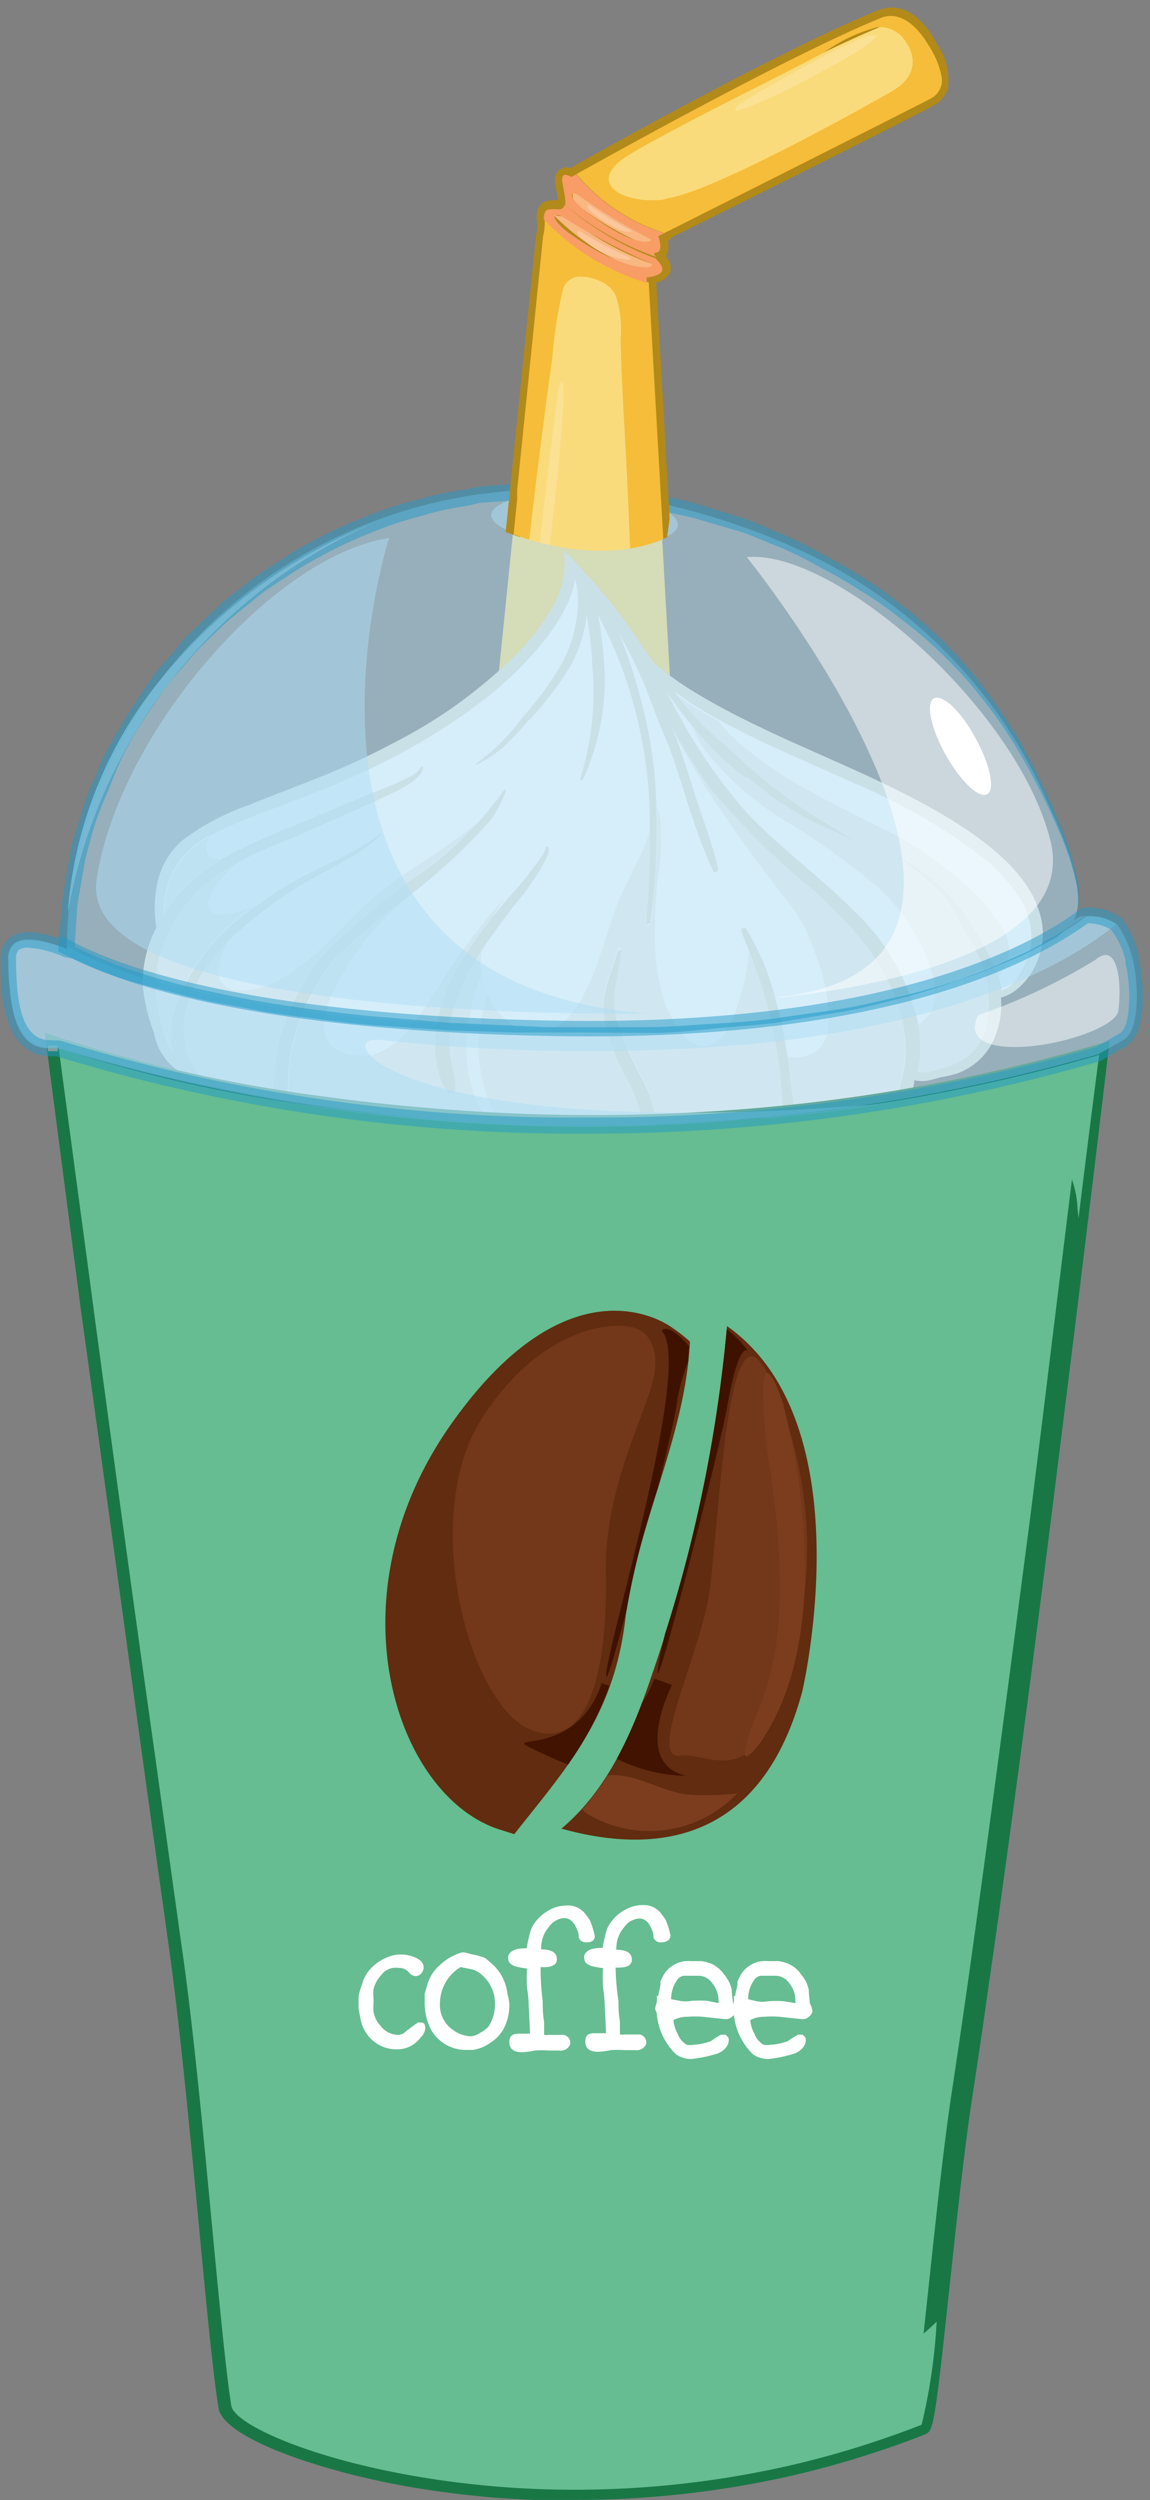 <svg xmlns="http://www.w3.org/2000/svg" viewBox="-0.032 -0.4 55.842 121.333"><rect x="-0.032" y="-0.4" width="55.842" height="121.333" fill="#808080" stroke="none"/><defs><clipPath id="a" transform="translate(0 -2.29)"><path d="M24.43 27.67s4.51 1.93 7.93.29l1.77-12.67 15.51-8L45.55 0l-13 3.65-10.71 9z" fill="none"/></clipPath></defs><title>Depositphotos_67128339_05</title><g data-name="Layer 2"><g data-name="Layer 1" style="isolation:isolate"><path d="M26.41 10.17a2.78 2.78 0 0 1-.07.89l-3.1 30.51 9.66-2-1.48-26.31a11.58 11.58 0 0 1-5.01-3.09z" fill="#fadb7b"/><path d="M50.44 43.87c-.53-1.76-2.2-3.14-3.88-4.23-4-2.57-8.87-4-12.9-6.47a14.92 14.92 0 0 1-1.94-1.4l-.65-.94a28 28 0 0 0-3.74-4.52 3.15 3.15 0 0 1 0 1.22 3.84 3.84 0 0 1-.41 1.3 11.22 11.22 0 0 1-2 2.64 23.55 23.55 0 0 1-5.79 4.16 35.77 35.77 0 0 1-3.47 1.62c-1.2.49-2.43.94-3.63 1.43a11.7 11.7 0 0 0-3.2 1.7 3.81 3.81 0 0 0-1.27 2.33 5.84 5.84 0 0 0 0 1.91 5.79 5.79 0 0 0-.66 2.82 8.84 8.84 0 0 0 .54 2.27 2.87 2.87 0 0 0 1.17 1.86.19.19 0 0 0 .1 0 3.87 3.87 0 0 0 .37.56 3.55 3.55 0 0 0 1.64 1.15 13.4 13.4 0 0 0 2.55.15 2.57 2.57 0 0 0 .48 1.66 1.6 1.6 0 0 0 1.06.57 3.56 3.56 0 0 0 1.69-.43l.4-.15a1.54 1.54 0 0 1 1 .5 7.6 7.6 0 0 1 .67.91 2 2 0 0 0 .75.76 2.4 2.4 0 0 0 1.29.21 5.38 5.38 0 0 0 2.27-.83 8.66 8.66 0 0 1 2-1 2.77 2.77 0 0 1 .62-.08.12.12 0 0 0 0 .07 3.28 3.28 0 0 0 2.06 1.7 3.49 3.49 0 0 0 1.46.19 3.15 3.15 0 0 0 1.42-.52 2.86 2.86 0 0 0 1.11-1.28 1.67 1.67 0 0 0 .67.74 9 9 0 0 0 1.48.78 4.07 4.07 0 0 0 3 0 3.17 3.17 0 0 0 1.77-2 2.8 2.8 0 0 0 .07-.3 2.62 2.62 0 0 0 .53.33 3.74 3.74 0 0 0 1.41.35 3.46 3.46 0 0 0 2.69-1.05 5.3 5.3 0 0 0 1.19-2.4v-.13a1.9 1.9 0 0 0 .75 0l.57-.15a6.28 6.28 0 0 0 .76-.18 3.11 3.11 0 0 0 1.92-1.99 4.05 4.05 0 0 0 .21-1.69 2.18 2.18 0 0 0 1-.61 3.17 3.17 0 0 0 .74-1.1 3.41 3.41 0 0 0 .13-2.44z" fill="#e5e3d8"/><path d="M43.94 50.88a6.29 6.29 0 0 1-.26 1.37 6.4 6.4 0 0 1-.45 1.2 2.65 2.65 0 0 1-2 1.52 3.36 3.36 0 0 1-1.4-.12 3.63 3.63 0 0 1-1.16-.64h-.06c0-.79-.22-1.59-.29-2.38a21.44 21.44 0 0 0-.67-3.64 12 12 0 0 0-1.46-3.52c-.07-.11-.27 0-.23.13.41 1 .83 2.07 1.14 3.13a22.21 22.21 0 0 1 .68 3.23c.08.55.11 1.11.16 1.66a10.47 10.47 0 0 1 .06 1.67 2.6 2.6 0 0 1-1.36 2.22 3.4 3.4 0 0 1-2.5.08 8.72 8.72 0 0 1-1.37-.64 2 2 0 0 1-1.05-.91 3.44 3.44 0 0 0 .08-.44 5.13 5.13 0 0 0-.6-2.74 16.4 16.4 0 0 1-1.28-2.92 4.13 4.13 0 0 1-.06-1.7c.1-.56.21-1.12.27-1.69 0-.09-.13 0-.15 0-.18.58-.4 1.16-.56 1.74a3.9 3.9 0 0 0-.09 1.68 11.08 11.08 0 0 0 1.2 3c.71 1.45 1.33 3.72-.7 4.69a2.79 2.79 0 0 1-2.23-.15A4.24 4.24 0 0 1 26 55.6a6.46 6.46 0 0 1 .67.13c.14 0 .3-.15.18-.23-1.46-1-3.16.17-4.39.84a4.12 4.12 0 0 1-2.19.64c-.93 0-1.23-.8-1.67-1.34a2.18 2.18 0 0 0-.86-.67 2 2 0 0 1 .48.09 5 5 0 0 0 .66.17c.12 0 .24-.11.14-.19a2.08 2.08 0 0 0-1.23-.49 3.8 3.8 0 0 0-1.58.34 1.87 1.87 0 0 1-1.48.13 1.24 1.24 0 0 1-.63-.71 5.22 5.22 0 0 1-.16-2 9.46 9.46 0 0 1 .57-3.21 11.4 11.4 0 0 1 .74-1.51 7.24 7.24 0 0 1 .88-1.35 16.14 16.14 0 0 1 1.35-1.27c.46-.4.93-.8 1.41-1.19a29 29 0 0 0 4.82-4.29 5.2 5.2 0 0 0 .83-1.52c0-.07-.08-.06-.11 0a17.18 17.18 0 0 1-4.53 4.35q-1.4 1.08-2.72 2.21c-.47.41-.93.83-1.38 1.27a5.8 5.8 0 0 0-1 1.36 11.55 11.55 0 0 0-1.31 3.09 13.2 13.2 0 0 0-.26 2.81c-.53-.08-1.07 0-1.59-.12a3.19 3.19 0 0 1-1.47-.67 3.29 3.29 0 0 1-1.27-2.32c-.14-2 1.16-3.84 2.74-5.23a20.78 20.78 0 0 1 3.46-2.46l1.81-1a7.44 7.44 0 0 0 1.59-1.17s0-.09-.07 0a17.85 17.85 0 0 1-3 1.66c-.54.3-1.1.56-1.62.88s-1 .65-1.47 1a9.85 9.85 0 0 0-3.91 5 4.25 4.25 0 0 0-.07 2.08 6.22 6.22 0 0 1-.62-1.67 6.12 6.12 0 0 1-.1-2.78 7.22 7.22 0 0 1 3.46-4.57 18.11 18.11 0 0 1 2.57-1.22c.95-.39 1.87-.81 2.8-1.22s1.8-.79 2.68-1.22a4.79 4.79 0 0 0 .92-.56c.21-.17.45-.38.43-.64 0-.06-.09 0-.11 0-.15.34-.65.53-1 .7s-.88.37-1.33.55c-1.21.49-2.4 1-3.61 1.51a34.75 34.75 0 0 0-3.24 1.44 9.93 9.93 0 0 0-2.57 2 7.83 7.83 0 0 0-.73.95 5.53 5.53 0 0 1 0-.6 4.49 4.49 0 0 1 .34-1.23A3.9 3.9 0 0 1 10 40.23a30.92 30.92 0 0 1 3.61-1.52c1.21-.47 2.42-.92 3.59-1.46a30.54 30.54 0 0 0 6.42-3.81 17 17 0 0 0 2.47-2.38 9.37 9.37 0 0 0 1-1.36 6.52 6.52 0 0 0 .7-1.5 3.17 3.17 0 0 0 .09-.56c0 .12.06.23.08.35a4.6 4.6 0 0 1 .05 1.3 6.73 6.73 0 0 1-.71 2.42 15 15 0 0 1-1.93 2.67 10.16 10.16 0 0 1-2.28 2.28v.07a6.59 6.59 0 0 0 1.34-.89 13.57 13.57 0 0 0 1.11-1.17 15.09 15.09 0 0 0 2.12-2.73 6.38 6.38 0 0 0 .79-2.52 17.55 17.55 0 0 1 .28 2.49 13.93 13.93 0 0 1-.59 5.49c0 .09.12.09.15 0a11.5 11.5 0 0 0 1-5.75 17 17 0 0 0-.29-2.23c.15.29.3.58.44.88.25.52.47 1.06.68 1.59a21.93 21.93 0 0 1 1.38 6.73 46.86 46.86 0 0 1-.15 5.78c0 .11.18 0 .19 0a34.1 34.1 0 0 0 .24-6.91 22.07 22.07 0 0 0-.56-3.41 25.93 25.93 0 0 0-1-3.25c-.06-.17-.13-.34-.21-.51a23.33 23.33 0 0 1 1.19 2.37c.23.54.42 1.09.63 1.63s.45 1.07.66 1.62c.42 1.11.72 2.24 1.11 3.36a23 23 0 0 0 1 2.58c.06.13.26 0 .24-.11-.26-1.15-.69-2.27-1.06-3.4s-.68-2.23-1.12-3.32l-.07-.18a27.6 27.6 0 0 0 1.88 3 35.9 35.9 0 0 0 5 4.93 21.63 21.63 0 0 1 2.4 2.49 10.6 10.6 0 0 1 1.55 2.67 7 7 0 0 1 .52 2.92z" fill="#fff"/><path d="M50 45.64a4.53 4.53 0 0 1-.46 1.14 3.34 3.34 0 0 1-.36.52 1.08 1.08 0 0 1-.59.36c0-.19-.06-.38-.1-.56a15.75 15.75 0 0 0-1.87-3.39 8.87 8.87 0 0 0-2.15-2l-.11-.07-.11-.07-.16-.1-.57-.34.53.45a15 15 0 0 1 1.65 1.43 6.37 6.37 0 0 1 1.04 1.7 7.75 7.75 0 0 1 .59 1 5.32 5.32 0 0 1 .43 4.09 2.59 2.59 0 0 1-1.39 1.42 10.64 10.64 0 0 1-1 .33 1.55 1.55 0 0 1-.84.07 6.41 6.41 0 0 0 0-2.44 10.74 10.74 0 0 0-3.12-5.4c-1.66-1.66-3.62-3.07-5.21-4.77a26.32 26.32 0 0 1-3.78-5.69l-.06-.12a21.74 21.74 0 0 0 1.87 2.38 17.08 17.08 0 0 0 1.87 1.74.22.22 0 0 1 .14 0c.41.28.78.6 1.16.91l.13.1c.52.34 1.05.67 1.6 1 .76.37 1.55.69 2.28 1.09l.23.13q-.6-.42-1.23-.81a24.38 24.38 0 0 1-4.74-3.53l-.23-.22-.18-.15A14.65 14.65 0 0 1 33 33.55l-.29-.39a17.93 17.93 0 0 0 2.1 1.33c2.13 1.18 4.43 2.12 6.68 3.14a28.88 28.88 0 0 1 6 3.43 8.15 8.15 0 0 1 2 2.14 3.43 3.43 0 0 1 .51 2.44z" fill="#fff"/><path d="M10.71 41.28a1.07 1.07 0 0 1-.32 0c-.54-.14-.45-.64-.28-1h-.07a3.9 3.9 0 0 0-1.75 1.92 4.49 4.49 0 0 0-.34 1.23 5.53 5.53 0 0 0 0 .6 7.83 7.83 0 0 1 .73-.95 9.66 9.66 0 0 1 2.03-1.8z" style="mix-blend-mode:multiply" fill="#e6e5da" opacity=".5"/><path d="M12.32 43.57a5.63 5.63 0 0 1-1.25.38 1.09 1.09 0 0 1-.87-.13.66.66 0 0 1 0-.78 3.74 3.74 0 0 1 .78-1.07 8.32 8.32 0 0 1 .75-.67l-.59.34a7.22 7.22 0 0 0-3.51 4.57 6.12 6.12 0 0 0 .1 2.78 6.22 6.22 0 0 0 .63 1.67 4.25 4.25 0 0 1 .07-2.08 9.86 9.86 0 0 1 3.89-5.01z" style="mix-blend-mode:multiply" fill="#e6e5da" opacity=".5"/><path d="M17.21 44.52q1.32-1.14 2.72-2.21a29.86 29.86 0 0 0 3.25-2.71v-.09c-.84.68-1.74 1.3-2.66 1.92a21 21 0 0 0-2.66 1.93c-.73.67-1.38 1.39-2.09 2.07a9.56 9.56 0 0 1-2.24 1.72 3.42 3.42 0 0 1-2.35.47.94.94 0 0 1-.59-1.13 3.4 3.4 0 0 1 .47-1.24 6.37 6.37 0 0 0-2.17 4.69 3.29 3.29 0 0 0 1.27 2.32 3.19 3.19 0 0 0 1.47.67c.53.07 1.07 0 1.59.12a13.2 13.2 0 0 1 .26-2.81 11.55 11.55 0 0 1 1.31-3.09 5.8 5.8 0 0 1 1-1.36c.49-.44.95-.86 1.42-1.27z" style="mix-blend-mode:multiply" fill="#e6e5da" opacity=".5"/><path d="M37.78 51.11a22.21 22.21 0 0 0-.68-3.23c-.21-.72-.47-1.43-.75-2.13a11.54 11.54 0 0 1-.45 2.26 6.44 6.44 0 0 1-.61 1.51 1.59 1.59 0 0 1-.88.81 1.22 1.22 0 0 1-1.2-.44 5.26 5.26 0 0 1-1.13-2.18 11.27 11.27 0 0 1-.31-3.15 23.91 23.91 0 0 1 .16-2.5 12.5 12.5 0 0 0 .13-2.35 4 4 0 0 0-.19-1 37.78 37.78 0 0 1-.31 5.71c0 .08-.19.16-.19 0 .11-1.55.21-3.11.18-4.66a7 7 0 0 1-.22.72c-.38 1-1 2-1.38 3s-.68 2-1 2.95a12.36 12.36 0 0 1-.63 1.43 4.6 4.6 0 0 1-.9 1.25 2 2 0 0 1-2.16.45 3.18 3.18 0 0 1-1.59-1.63 3.86 3.86 0 0 1-.22-2.59 8.15 8.15 0 0 1 1-2.15c-.44.52-.88 1-1.29 1.58a25.35 25.35 0 0 0-1.92 2.74 16.89 16.89 0 0 1-1.24 1.8 3.66 3.66 0 0 1-1.69 1.4 2.64 2.64 0 0 1-1.9-.11c-1-.54-.73-1.71-.42-2.5a12.6 12.6 0 0 1 1.88-3.07 19 19 0 0 1 2.58-2.45l.29-.25c-.61.48-1.23.95-1.81 1.43s-1 .78-1.41 1.19a16.14 16.14 0 0 0-1.35 1.27 7.24 7.24 0 0 0-.88 1.35 11.4 11.4 0 0 0-.74 1.51 9.46 9.46 0 0 0-.55 3.23 5.22 5.22 0 0 0 .16 2 1.24 1.24 0 0 0 .63.71 1.87 1.87 0 0 0 1.48-.13 3.8 3.8 0 0 1 1.58-.34 2.08 2.08 0 0 1 1.23.49c.09.08 0 .21-.14.19a5 5 0 0 1-.66-.17 2 2 0 0 0-.48-.09 2.18 2.18 0 0 1 .86.67c.44.54.73 1.3 1.67 1.34a4.12 4.12 0 0 0 2.19-.64c1.23-.67 2.93-1.84 4.39-.84.12.08 0 .26-.18.23a6.46 6.46 0 0 0-.67-.13 4.24 4.24 0 0 0 1.54 1.11 2.79 2.79 0 0 0 2.22.07c2-1 1.41-3.24.7-4.69a11.08 11.08 0 0 1-1.2-3 3.9 3.9 0 0 1 .09-1.68c.17-.59.38-1.16.56-1.74 0-.06.16-.1.15 0-.06.57-.17 1.13-.27 1.69a4.13 4.13 0 0 0 .06 1.7 16.4 16.4 0 0 0 1.28 2.92 5.13 5.13 0 0 1 .6 2.74 3.44 3.44 0 0 1-.08.44 2 2 0 0 0 1.05.91 8.72 8.72 0 0 0 1.37.64 3.4 3.4 0 0 0 2.5-.08A2.6 2.6 0 0 0 38 54.49a10.47 10.47 0 0 0-.05-1.71c-.06-.56-.1-1.07-.17-1.67z" style="mix-blend-mode:multiply" fill="#e6e5da" opacity=".5"/><path d="M43.41 47.92a10.6 10.6 0 0 0-1.55-2.67 21.63 21.63 0 0 0-2.4-2.49 35.9 35.9 0 0 1-5-4.93 27.6 27.6 0 0 1-1.87-3l.07.18.1.26q.52 1 1.09 1.92c1.2 2 2.58 3.83 4 5.7A10.84 10.84 0 0 1 39 44.53a12.72 12.72 0 0 1 .56 1.36 8.51 8.51 0 0 1 .64 3.4 1.83 1.83 0 0 1-.46 1.21 1.71 1.71 0 0 1-1.37.41.49.49 0 0 1-.18-.06c0 .31.08.62.11.93.07.79.28 1.59.29 2.38h.06a3.63 3.63 0 0 0 1.16.64 3.36 3.36 0 0 0 1.4.12 2.65 2.65 0 0 0 2-1.52 6.4 6.4 0 0 0 .45-1.2 6.29 6.29 0 0 0 .26-1.37 7 7 0 0 0-.51-2.91z" style="mix-blend-mode:multiply" fill="#e6e5da" opacity=".5"/><path d="M46.74 44.71a6.37 6.37 0 0 0-1.05-1.67A15 15 0 0 0 44 41.56l-.53-.45.57.34.16.1.11.07.11.07a8.87 8.87 0 0 1 2.15 2 15.87 15.87 0 0 1 1.82 3.42.15.15 0 0 1 0-.08 1.88 1.88 0 0 0 .29-2.32 8.87 8.87 0 0 0-2.11-2.42 16.85 16.85 0 0 0-3.3-2.25c-1.26-.63-2.53-1.25-3.75-1.92a19.18 19.18 0 0 1-3.84-2.62 5.53 5.53 0 0 1-.83-.95h-.07a17.93 17.93 0 0 1-2.1-1.33l.29.39a14.65 14.65 0 0 0 2.26 2.3l.18.15.23.22a24.38 24.38 0 0 0 4.75 3.43q.63.4 1.23.81l-.23-.13c-.73-.4-1.53-.73-2.28-1.09-.55-.31-1.08-.64-1.6-1l-.13-.1c-.38-.31-.75-.63-1.16-.91a.22.22 0 0 0-.14 0 17.08 17.08 0 0 1-1.87-1.74c-.22-.24-.42-.47-.62-.72a4.84 4.84 0 0 0 .61 1.18 14.46 14.46 0 0 0 4 3.49 36.91 36.91 0 0 1 4.45 3.21A9.42 9.42 0 0 1 44.93 46c.43 1 .9 2.59-.41 3.34a6.4 6.4 0 0 1 0 2.32 1.55 1.55 0 0 0 .84-.07 10.64 10.64 0 0 0 1-.33 2.59 2.59 0 0 0 1.39-1.42 5.32 5.32 0 0 0-.42-4.13 7.75 7.75 0 0 0-.59-1z" style="mix-blend-mode:multiply" fill="#e6e5da" opacity=".5"/><path d="M26.58 40.71c0-.07-.13 0-.12.05s-.08.23-.15.34-.12.19-.19.28-.33.44-.5.66c-.36.47-.77.91-1.16 1.37s-.79 1-1.15 1.46a15.9 15.9 0 0 0-1 1.5 9.17 9.17 0 0 0-1.16 3.1 5.55 5.55 0 0 0 0 1.59 3.42 3.42 0 0 0 .53 1.53c.12.17.43 0 .41-.18 0-.53-.19-1-.26-1.57a5.66 5.66 0 0 1 0-1.59 7.46 7.46 0 0 1 .47-1.57 8.36 8.36 0 0 1 .77-1.52 35.84 35.84 0 0 1 2.1-2.9 11.67 11.67 0 0 0 1-1.41c.18-.36.54-.82.41-1.14z" fill="#e5e3d8"/><path d="M27.54 29.33a9.48 9.48 0 0 1-1.36 2.06 15.66 15.66 0 0 1-1.93 1.81A27.35 27.35 0 0 1 22 34.91a13.63 13.63 0 0 0-2.18 1.4c-.1.11 0 .23.16.14.76-.47 1.65-.79 2.37-1.3s1.57-1.14 2.3-1.76a12.86 12.86 0 0 0 1.91-1.89 7 7 0 0 0 .66-1 5.14 5.14 0 0 0 .4-1.11c.03-.1-.06-.1-.08-.06z" style="mix-blend-mode:overlay" fill="#fff" opacity=".8"/><path d="M20.14 39.63a6.21 6.21 0 0 0-.49.4c-.18.15-.37.28-.56.42-.39.27-.81.52-1.22.77-.87.51-1.67 1.07-2.52 1.6a22.78 22.78 0 0 0-2.35 1.5 5.14 5.14 0 0 0-.82.8 1.08 1.08 0 0 0-.33.84c.07.31.6 0 .59-.19a.88.88 0 0 1 .29-.58 5.68 5.68 0 0 1 .77-.72 10.56 10.56 0 0 1 1-.66l1.41-.89c.39-.25.75-.52 1.14-.77s.8-.48 1.19-.72a11.53 11.53 0 0 0 1.13-.78 3 3 0 0 0 .87-.93c.08-.08 0-.15-.1-.09z" style="mix-blend-mode:overlay" fill="#fff" opacity=".8"/><path d="M27.16 35.28a8.54 8.54 0 0 1-.46.79c-.15.26-.31.52-.48.78-.3.48-.63.94-1 1.41a26.79 26.79 0 0 1-2.07 2.68c-.41.44-.89.84-1.31 1.27l-1.36 1.35c-.75.73-1.61 1.38-2.34 2.12a5.47 5.47 0 0 0-.75.93 1.85 1.85 0 0 0-.32 1.1c0 .32.46.15.54-.06a4.21 4.21 0 0 1 .59-1.17 7.91 7.91 0 0 1 1.05-1.07c.36-.33.75-.64 1.11-1s.92-.88 1.37-1.33a32.56 32.56 0 0 0 2.51-2.62 32.89 32.89 0 0 0 1.94-2.75 12 12 0 0 0 .67-1.19 9.42 9.42 0 0 0 .45-1.25c.03-.08-.11-.05-.14.01z" style="mix-blend-mode:overlay" fill="#fff" opacity=".8"/><path d="M24 45.48a11.08 11.08 0 0 0-1.38 4.83 6.49 6.49 0 0 0 .38 2.45 3.45 3.45 0 0 0 .43.81l.21.28c.06.08.15.14.24.09a.23.23 0 0 0 .1-.16.53.53 0 0 0-.06-.29 6.64 6.64 0 0 1-.31-.71 8.44 8.44 0 0 1-.42-2.47 14.88 14.88 0 0 1 1.21-4.74c.18-.33-.33-.32-.4-.09z" style="mix-blend-mode:overlay" fill="#fff" opacity=".8"/><path d="M29.87 33.17c0-.07-.12 0-.12 0-.05.55-.09 1.1-.12 1.66s-.12 1.13-.18 1.7c0 .21.32.1.37 0a7.84 7.84 0 0 0 .05-3.36z" style="mix-blend-mode:overlay" fill="#fff" opacity=".8"/><path d="M34.06 47.4c-.2-.63-.45-1.24-.62-1.88a13.06 13.06 0 0 1-.33-1.93c-.07-.65-.11-1.3-.14-1.95s-.1-1.26-.16-1.89c0-.07-.1 0-.1 0-.06.65-.15 1.3-.18 2a17.82 17.82 0 0 0 0 2 12 12 0 0 0 .29 2 5 5 0 0 0 .79 1.85c.15.25.51-.03.45-.2z" style="mix-blend-mode:overlay" fill="#fff" opacity=".8"/><path d="M41.63 42.63c-.25-.49-.91-.78-1.31-1.18-.07-.07-.2 0-.15.11a5.5 5.5 0 0 0 .56.66 6.39 6.39 0 0 0 .65.63c.13.11.3-.14.25-.22z" style="mix-blend-mode:overlay" fill="#fff" opacity=".5"/><path d="M45.55 40.36c-.11-.52-.77-.86-1.28-1.11s-1.2-.46-1.74-.77c-.07 0-.18.07-.11.11a12.09 12.09 0 0 0 1.52.92 6.13 6.13 0 0 1 .73.47c.23.17.4.38.64.54s.25-.08.24-.16z" style="mix-blend-mode:overlay" fill="#fff" opacity=".5"/><path d="M42.78 53.14q-1.88.3-3.71.51a92.76 92.76 0 0 1-18 .29 93.96 93.96 0 0 1-5-.53 72.69 72.69 0 0 1-13.3-2.92l.6 4.49c.28 2.12.66 4.88 1.08 8.06.84 6.25 1.91 14.11 3 21.8.43 3.1.86 6.17 1.27 9.1 1 6.79 1.83 18.62 2.43 22.43.14.87 3.72 2.55 9.18 3.46a45.47 45.47 0 0 0 5.66.58 47 47 0 0 0 12.11-1.1 44.75 44.75 0 0 0 4.38-1.22c.74-.25 1.49-.51 2.24-.81.37-.15 1.11-10 2-16 .26-1.7.53-3.56.81-5.53 1-6.82 2-14.95 3-22.4l.6-4.8c1.25-10 2.17-17.78 2.17-17.78a86 86 0 0 1-10.52 2.37z" fill="#65bd91"/><path d="M27.89 120.93h-2a46.26 46.26 0 0 1-5.72-.58c-4.52-.75-9.34-2.41-9.59-3.87-.29-1.81-.62-5.31-1-9.36-.43-4.45-.91-9.49-1.42-13.08-.41-2.93-.84-6-1.27-9.11-1.06-7.69-2.13-15.54-3-21.8L2.14 49.71l.77.27a73.14 73.14 0 0 0 13.2 2.89c1.6.22 3.26.39 5 .53A92.58 92.58 0 0 0 39 53.15c1.23-.14 2.47-.31 3.69-.5a85.79 85.79 0 0 0 10.44-2.32l.72-.21-.09.75s-.92 7.79-2.17 17.78l-.6 4.8c-1.14 9-2.14 16.51-3 22.41-.28 2-.55 3.83-.81 5.53-.42 2.75-.79 6.31-1.13 9.44-.72 6.73-.77 6.75-1.19 6.93-.68.27-1.42.54-2.27.82a45 45 0 0 1-4.43 1.23 47.3 47.3 0 0 1-10.27 1.12zM3.35 51.2l1.58 11.76c.84 6.25 1.91 14.11 2.97 21.75.43 3.1.86 6.17 1.27 9.1.51 3.61 1 8.66 1.42 13.12.39 4 .72 7.52 1 9.29.18.47 3.07 2.09 8.76 3a45.4 45.4 0 0 0 5.6.57h1.92a46.39 46.39 0 0 0 10.1-1.1 44.23 44.23 0 0 0 4.33-1.21c.75-.25 1.41-.49 2-.72.18-.71.47-3.48.76-6.18.34-3.15.71-6.71 1.13-9.48.26-1.7.53-3.56.81-5.52.83-5.89 1.83-13.42 3-22.39l.6-4.8c1-8.16 1.83-14.85 2.09-17a87 87 0 0 1-9.84 2.14c-1.23.2-2.49.37-3.73.51a93.57 93.57 0 0 1-18.12.39c-1.71-.14-3.39-.32-5-.54A79.31 79.31 0 0 1 3.35 51.2z" fill="#197746"/><path d="M34.2 62.21s-12.02-4.25-16.5 10.5C14.28 86.58 21.33 90 23.89 90.64c1.71.64-2.11 2-2.44 2.76-3.12-.33-5.36.78-5.13 4.24s3.79 2.9 5.13 2.35a71.13 71.13 0 0 0 14.74 1.12c4.24-.11 5.25-2.68 4.13-5.92s-5.25-1.68-5.25-1.68-.89-2.9-2.23-3.12c3.57-.56 8.71-5.25 8.26-15.41s-5.15-11.96-6.9-12.77z" style="mix-blend-mode:multiply" fill="#65bd91"/><path d="M27.35 117.32c-10.87-.75-12.54-8.31-14.65-27.94S8.62 54.94 14.21 56.3c11.78 2.72 28.09.3 33.08-1.21s5 3.17 5 3.17l.05.46c.59-4.81 1-7.92 1-7.92a86 86 0 0 1-10.51 2.33q-1.88.3-3.71.51a92.76 92.76 0 0 1-18 .29 93.96 93.96 0 0 1-5-.53 72.69 72.69 0 0 1-13.3-2.92l.6 4.49c.28 2.12.66 4.88 1.08 8.06.84 6.25 1.91 14.11 3 21.8.43 3.1.86 6.17 1.27 9.1 1 6.79 1.83 18.62 2.43 22.43.14.87 3.72 2.55 9.18 3.46a45.47 45.47 0 0 0 5.66.58 47 47 0 0 0 12.06-1.09 44.75 44.75 0 0 0 4.38-1.22c.74-.25 1.49-.51 2.24-.81a27.42 27.42 0 0 0 .73-5c-2.58 2.49-7.67 5.76-18.1 5.04z" fill="#65bd91" style="mix-blend-mode:multiply"/><path d="M48.39 58.66s-2.94 30.65-5.32 48.81c-.73 5.51 1.29 2.38 3.85-17.62s3.85-38.35 1.47-31.19z" style="mix-blend-mode:screen" fill="#65bd91"/><path d="M52.67 44.06a.71.71 0 0 0-.67.39c1-1.22-.62-4.72-1.11-5.79a24 24 0 0 0-12.25-12.44 33 33 0 0 0-10.19-2.77c-13.61-1.14-25.2 9.58-25.23 22.11 2.6 1.41 9 3.67 23.48 4 16.17.29 23.42-3.61 25.97-5.5z" fill="#afdff7" opacity=".5"/><path d="M2.75 50.48v-.14h-.46v.28h.48v-.28.14-.14H2.3v.28h.46v-.28z" fill="#dea772"/><path d="M55 46.29a4.74 4.74 0 0 0-.78-1.82 2.38 2.38 0 0 0-1.52-.41c-2.55 1.89-9.8 5.79-26 5.46-14.5-.29-20.88-2.55-23.48-4v.13c0 .04-2.88-1.34-2.84.5s.14 4.2 1.91 4.3h.46a90 90 0 0 0 50.54.32l1.22-.69c.9-.49.68-3.04.49-3.79z" fill="#afdff7" opacity=".5"/><path d="M32.88 25.07c0 .7-2.08 1.17-4.58 1s-4.5-.79-4.48-1.48 2.08-1.17 4.58-1.05 4.51.83 4.48 1.53z" style="mix-blend-mode:multiply" fill="#afdff7" opacity=".5"/><path d="M52.67 44.06a2.17 2.17 0 0 1 .47 0 2.17 2.17 0 0 0-.47 0z" fill="#41c0d1"/><path d="M1.21 45.23a.84.84 0 0 0-.84 1c0 .39 0 .82.06 1.25.12 1.47.49 3 1.86 3h.46a88.19 88.19 0 0 0 34.1 3.39h.38l1.84-.19.78-.09c.95-.12 1.91-.25 2.88-.41-22.32 1.84-26.52-2.93-24.62-3.11a1.55 1.55 0 0 1 .3 0 92.5 92.5 0 0 0 17.76.23c11.28-1.06 16.35-4.47 18-5.85a2.31 2.31 0 0 0-1-.35 2.17 2.17 0 0 0-.47 0c-2 1.49-7 4.21-16.82 5.14a80 80 0 0 1-9 .31h-.18c-14.5-.29-20.88-2.55-23.48-4v.13a4.94 4.94 0 0 0-2.01-.45z" style="mix-blend-mode:multiply" fill="#afdff7" opacity=".5"/><path d="M2.75 50.48zm0 0z" fill="#361823"/><path d="M39.84 53.55l-.78.09z" fill="#3db1a9"/><path d="M53.61 45.95a.82.82 0 0 0-.43.22 28.7 28.7 0 0 1-5.71 2.7c-.65 1.33.79 1.67 2.52 1.51 1.91-.18 4.17-1 4.28-1.72.16-1.19.02-2.78-.66-2.71z" fill="#fff" opacity=".5"/><path d="M18.86 25.71c-5.7.88-13.16 9.56-14.2 16.59s26.79 6.49 26.79 6.49c-19.5-1.43-12.59-23.08-12.59-23.08z" style="mix-blend-mode:multiply" fill="#afdff7" opacity=".5"/><path d="M36.23 26.64s16.18 20 1.4 21.36h.38c2.29-.29 14.29-1.66 12.99-7.49-1.52-6.45-10.48-14.27-14.77-13.87z" fill="#fff" opacity=".5"/><path d="M47.31 35.37c.71 1.28 1 2.53.6 2.77s-1.27-.59-2-1.87-1-2.53-.6-2.77 1.29.58 2 1.87z" fill="#fff"/><path d="M19.13 24.57s-.38.13-1 .42z" fill="#7ac3ec"/><path d="M7.84 32.48A20.35 20.35 0 0 0 3.25 44c0-.15.05-.3.08-.46a21.62 21.62 0 0 1 4.51-11.06z" fill="#afdff7"/><path d="M18.1 24.99a25.57 25.57 0 0 0-10.26 7.5 21.62 21.62 0 0 0-4.51 11.05A25.46 25.46 0 0 1 18.1 24.99z" fill="#fff" opacity=".5"/><path d="M24.94 88.62c2.4-3.06 4.8-5.6 5.38-10.34s2.92-8.88 3.15-13.57a7.9 7.9 0 0 0-.86-.67s-4.79-3.73-10.73 4.67-2.7 18.07 2.34 19.68z" fill="#612c0f"/><path d="M26.48 84.78c.38.18.74.32 1.07.46a15.92 15.92 0 0 0 2-3.82l-.36-.13c-1.38 4.09-5.76 2.09-2.71 3.49z" fill="#411300"/><path d="M31.1 64.19s1.09.58.54 2.56-2.34 5.29-2.25 9.29-.65 8.7-3.65 7.51-5.39-10.26-2.44-15 6.92-5 7.8-4.35z" fill="#73371a"/><path d="M30.4 77.71a40 40 0 0 1 1.51-5.89c.43-1.75.77-3.22.88-3.82a9.9 9.9 0 0 1 .6-2.35c0-.23 0-.47.05-.7-1.07-1.25-1.34-.76-1.34-.76 1.49 1.52-2.39 14.36-2.68 16.52-.11.93.36-.64.98-3z" fill="#3f1200"/><path d="M35.27 63.96a71.45 71.45 0 0 1-3.62 16.85c-1 3-2.22 5.69-4.42 7.54 4.88 1.36 9.77.45 11.69-6.64 0 0 3.08-13-3.65-17.75z" fill="#612c0f"/><path d="M32.6 81.38l-.86-.31a4.76 4.76 0 0 1-.59 1.16 21.78 21.78 0 0 1-1.23 2.73 7.94 7.94 0 0 0 3.39.83c-2.7-.59-.71-4.41-.71-4.41z" fill="#411300"/><path d="M37.18 66.16a19.7 19.7 0 0 1 1.45 13.15c-1.63 7.82-4.03 5.3-5.63 5.5s.88-4.74 1.38-7.75.83-14.63 2.8-10.9z" fill="#73371a"/><path d="M33.56 86.71c-1.37-.06-2.72-1.1-4.09-.94a11.87 11.87 0 0 1-1.23 1.65 1.3 1.3 0 0 0 .38.29 5.87 5.87 0 0 0 7.14-1.07 13.09 13.09 0 0 1-2.2.07z" fill="#7c3d1f"/><path d="M38 67.8s3 10.41-1.11 16.37c0 0-1.71 2.35 0-1.81 1.36-3.4 1-7.6.52-11.13a23.42 23.42 0 0 1-.38-4.4c.09-1.58.82.44 1 1z" fill="#7c3d1f"/><path d="M35.26 64.11a69 69 0 0 1-3 14.79c-.18.74-.3 1.31-.34 1.64-.29 2.2 3-10.61 3.37-12.72.53-3 .93-2.71 1-2.65a5 5 0 0 0-1.03-1.06z" fill="#3f1200"/><path d="M20.62 97.98a.68.68 0 0 1-.2.48 1.74 1.74 0 0 1-.39.37 1.37 1.37 0 0 1-.8.23 1.72 1.72 0 0 1-1.14-.41 1.82 1.82 0 0 1-.62-1.09l-.09-.46v-.61a3.88 3.88 0 0 1 .22-.72c0-.1.1-.23.19-.41a2.26 2.26 0 0 1 1.46-.9h.2a1.68 1.68 0 0 1 .67.14c.28.12.42.28.42.48a.44.44 0 0 1-.12.3.37.37 0 0 1-.28.13.47.47 0 0 1-.33-.2.62.62 0 0 0-.49-.2 1.09 1.09 0 0 0-.28 0 .91.91 0 0 0-.58.37 1.59 1.59 0 0 0-.36.68 3.08 3.08 0 0 0 0 .37 2.89 2.89 0 0 1 0 .43 1.23 1.23 0 0 0 .33.94 1.1 1.1 0 0 0 .84.46.55.55 0 0 0 .3-.08q.22-.19.69-.52h.11a.25.25 0 0 1 .21.07z" fill="#fff"/><path d="M24.7 96.84a2.49 2.49 0 0 1-.27 1.21 1.8 1.8 0 0 1-.65.69 1.9 1.9 0 0 1-.86.35h-.27a1.93 1.93 0 0 1-1.76-1 2.85 2.85 0 0 1-.3-1.33v-.4l.12-.41a2 2 0 0 1 .64-1 2.63 2.63 0 0 1 1-.58.47.47 0 0 1 .23 0l.26.07a3.88 3.88 0 0 1 .69.19l.28.24a2.28 2.28 0 0 1 .8 1.51 2.63 2.63 0 0 1 .09.46zm-1.32-1.38a1.1 1.1 0 0 0-.54-.29l-.51-.1a2.08 2.08 0 0 0-1 1.78 1.45 1.45 0 0 0 .65 1.28 1.55 1.55 0 0 0 .87.3 1 1 0 0 0 .45-.18 1.44 1.44 0 0 0 .4-.31 2 2 0 0 0 .3-1.18 1.8 1.8 0 0 0-.62-1.3z" fill="#fff"/><path d="M28.44 93.87a.36.36 0 0 1-.37-.24c0-.09 0-.22-.09-.4q-.21-.54-.63-.54a1 1 0 0 0-.75.46 1.51 1.51 0 0 0-.35.9.58.58 0 0 0 0 .16q.76 0 .76.48c0 .28-.26.41-.79.38a12.33 12.33 0 0 0 .1 1.66c0 .26 0 .6.07 1v.63a.93.93 0 0 0 .23 0h.62a.37.37 0 0 1 .26.07.38.38 0 0 1 .15.4.49.49 0 0 1-.52.29h-.51a5.23 5.23 0 0 0-.68 0 3.74 3.74 0 0 1-.62.08q-.62 0-.62-.49c0-.29.16-.42.49-.41h.51q0-.29-.06-1.36c0-.07 0-.36-.08-.86a7.55 7.55 0 0 1 0-.94 4.15 4.15 0 0 1-.55-.1c-.24-.08-.36-.2-.36-.36a.59.59 0 0 1 0-.16q.14-.38.89-.36a7.22 7.22 0 0 1 .22-.94 2 2 0 0 1 .72-.82 1.78 1.78 0 0 1 1-.32 1.06 1.06 0 0 1 .87.36c.07.08.15.2.26.35a4.38 4.38 0 0 1 .24.77q0 .31-.41.31z" fill="#fff"/><path d="M32.07 93.87a.36.36 0 0 1-.37-.24c0-.09 0-.22-.09-.4q-.2-.52-.61-.52a1 1 0 0 0-.75.46 1.51 1.51 0 0 0-.35.9.51.51 0 0 0 0 .16q.75 0 .75.48c0 .28-.26.41-.79.38a11.82 11.82 0 0 0 .14 1.62c0 .26 0 .6.07 1v.63a1 1 0 0 0 .24 0h.62a.36.36 0 0 1 .26.07.38.38 0 0 1 .15.4.49.49 0 0 1-.52.29h-.51a5.24 5.24 0 0 0-.68 0 3.7 3.7 0 0 1-.62.08c-.41 0-.62-.16-.62-.49s.16-.42.49-.41h.51q0-.29-.06-1.36c0-.07 0-.36-.08-.86a7.63 7.63 0 0 1 0-.94 4.22 4.22 0 0 1-.55-.1c-.24-.08-.36-.2-.36-.36a.6.6 0 0 1 0-.16q.14-.38.89-.36a7 7 0 0 1 .22-.94 2 2 0 0 1 .72-.82 1.77 1.77 0 0 1 1-.32 1.06 1.06 0 0 1 .86.36c.07.08.15.2.26.35a4.37 4.37 0 0 1 .24.77q-.05.33-.46.33z" fill="#fff"/><path d="M35.69 97.23a.44.44 0 0 1-.19.26.43.43 0 0 1-.29.11l-1.13-.12a4.75 4.75 0 0 0-.73 0 1.49 1.49 0 0 0-.68.16 1.66 1.66 0 0 0 .21.68 1 1 0 0 0 .44.52.87.87 0 0 0 .32 0 2.77 2.77 0 0 0 .85-.18 4.6 4.6 0 0 1 .49-.31h.22a.79.79 0 0 1 .15.17.59.59 0 0 1-.16.49 1 1 0 0 1-.46.28 6.41 6.41 0 0 1-1.19.24 1.3 1.3 0 0 1-.74-.22 3.08 3.08 0 0 1-.94-2 1.73 1.73 0 0 0-.08-.19 1.22 1.22 0 0 1 .07-.31.75.75 0 0 0 0-.34.1.1 0 0 0 .08 0l.11-.54v-.17l.12-.25a1.39 1.39 0 0 1 1.35-.73h.52a2.08 2.08 0 0 1 .48.13 1.45 1.45 0 0 1 .62.52 1.63 1.63 0 0 1 .37.74s0 .22.06.59v.07a.94.94 0 0 1 .13.4zm-.83-.41a.9.9 0 0 0 0-.14 1.33 1.33 0 0 0-.3-.82.82.82 0 0 0-.69-.37h-.7a.48.48 0 0 0-.27.14 1.55 1.55 0 0 0-.34 1l.44.08a1.53 1.53 0 0 0 .53 0 4.74 4.74 0 0 1 .8 0z" fill="#fff"/><path d="M39.42 97.23a.44.44 0 0 1-.19.26.43.43 0 0 1-.29.11l-1.13-.12a4.75 4.75 0 0 0-.73 0 1.48 1.48 0 0 0-.68.16 1.61 1.61 0 0 0 .21.68 1 1 0 0 0 .44.52.85.85 0 0 0 .32 0 2.78 2.78 0 0 0 .86-.18 4.34 4.34 0 0 1 .49-.31h.22a.74.74 0 0 1 .15.17.58.58 0 0 1-.16.49 1 1 0 0 1-.46.28 6.37 6.37 0 0 1-1.19.24 1.3 1.3 0 0 1-.74-.22 3.09 3.09 0 0 1-.94-2 1.73 1.73 0 0 0-.08-.19 1.33 1.33 0 0 1 .07-.31.75.75 0 0 0 0-.34.1.1 0 0 0 .08 0c0-.12.06-.3.11-.54v-.17l.12-.25a1.38 1.38 0 0 1 1.35-.73h.52a2.08 2.08 0 0 1 .48.13 1.43 1.43 0 0 1 .62.52 1.66 1.66 0 0 1 .37.74s0 .22.05.59v.07a.93.93 0 0 1 .13.4zm-.83-.41a.9.9 0 0 0 0-.14 1.32 1.32 0 0 0-.29-.82.82.82 0 0 0-.69-.37h-.7a.47.47 0 0 0-.27.14 1.53 1.53 0 0 0-.34 1l.42.1a1.53 1.53 0 0 0 .53 0 4.76 4.76 0 0 1 .8 0z" fill="#fff"/><path d="M52.67 44.06a1.25 1.25 0 0 0-.39.11.62.62 0 0 0-.27.29 2.76 2.76 0 0 0 .18-2.16 13.16 13.16 0 0 0-.7-2.13 35.87 35.87 0 0 0-2-4 23.89 23.89 0 0 0-2.62-3.62 22.37 22.37 0 0 0-3.27-3 18.08 18.08 0 0 0-1.83-1.27 20 20 0 0 0-1.94-1.12 17.47 17.47 0 0 0-2-1c-.7-.26-1.38-.61-2.1-.81l-2.18-.64-2.19-.47c-.73-.16-1.47-.23-2.21-.35l-.55-.08h-2.78l-1.1.09-1.1.08c-.37 0-.73.13-1.09.19a15.3 15.3 0 0 0-2.17.49 17.13 17.13 0 0 0-2.11.69 23.4 23.4 0 0 0-4 2c-.61.42-1.26.78-1.83 1.26s-1.17.91-1.7 1.42-1.07 1-1.56 1.58-1 1.12-1.4 1.72-.84 1.21-1.22 1.85-.72 1.29-1 2-.58 1.36-.83 2.05-.43 1.41-.61 2.13l-.38 2.18-.14 2.21-.18-.31a22 22 0 0 0 2.87 1.22c1 .32 2 .64 3 .86s2.06.46 3.09.64 2.08.34 3.13.47 2.09.27 3.15.34l3.16.27 3.17.14 1.59.07h4.76c1.06 0 2.11-.1 3.17-.16s2.11-.12 3.16-.27l3.14-.45c1-.15 2.07-.44 3.1-.65a31.63 31.63 0 0 0 3-.88 12.34 12.34 0 0 0 1.49-.56c.49-.21 1-.39 1.46-.62l1.41-.74c.53-.47.97-.78 1.42-1.06zm0 0c-.44.29-.87.61-1.32.89l-1.35.76c-.47.24-1 .44-1.45.66a12.45 12.45 0 0 1-1.48.59 31.46 31.46 0 0 1-3 1c-1 .24-2.06.55-3.11.73l-3.15.52c-1.05.16-2.12.2-3.18.31s-2.12.22-3.18.21l-3.27-.02H25l-3.19-.1-3.18-.22c-1.06-.06-2.12-.19-3.18-.33s-2.12-.25-3.16-.46-2.1-.36-3.14-.63-2.09-.52-3.15-.84a22.64 22.64 0 0 1-3-1.25l-.2-.1v-.21l.2-2.3c.11-.75.25-1.51.38-2.26s.42-1.47.62-2.2.57-1.42.85-2.13.71-1.35 1.07-2 .85-1.3 1.27-1.97 1-1.18 1.45-1.77 1.08-1.08 1.61-1.62 1.18-1 1.76-1.46 1.26-.85 1.89-1.29a24.11 24.11 0 0 1 4.1-2 17.9 17.9 0 0 1 2.17-.7 16 16 0 0 1 2.23-.49c.38-.06.75-.15 1.13-.19l1.15-.08 1.15-.08h2.85l.56.09c.75.13 1.5.21 2.24.38l2.21.51 2.18.68c.73.22 1.39.57 2.1.84a18.08 18.08 0 0 1 2 1 20.59 20.59 0 0 1 2 1.16 18.7 18.7 0 0 1 1.85 1.32 21.32 21.32 0 0 1 3.27 3.14 24.24 24.24 0 0 1 2.57 3.73 36.13 36.13 0 0 1 1.93 4.08 13.24 13.24 0 0 1 .66 2.16 2.8 2.8 0 0 1-.25 2.34.63.63 0 0 1 .28-.29 1.27 1.27 0 0 1 .39-.11z" fill="#239ac9" opacity=".5"/><g clip-path="url(#a)"><path d="M27.06 9.71c-.55-.12-.64.11-.65.44a11.58 11.58 0 0 0 5 3.09v-.26c1.2-.15.68-.64.43-.93a14.38 14.38 0 0 1-4.42-2.52c-.05.18-.15.24-.36.18z" fill="#f9b782"/><path d="M31.42 13.63h-.09a12 12 0 0 1-5.19-3.19.37.37 0 0 1-.11-.28c0-.7.42-.84.76-.84a1.56 1.56 0 0 1 .31 0 .38.38 0 0 1 .2-.15.37.37 0 0 1 .34.06 14.13 14.13 0 0 0 4.31 2.48.37.37 0 0 1 .17.11c.23.25.53.6.38 1a.9.9 0 0 1-.69.49.38.38 0 0 1-.38.33zm-4.58-3.57a11.57 11.57 0 0 0 4.25 2.72.38.38 0 0 1 .26-.16 1.77 1.77 0 0 0 .38-.08l-.12-.15a14.74 14.74 0 0 1-4.18-2.34.75.75 0 0 1-.47 0z" fill="#b28a19"/><path d="M26.41 10.17a2.78 2.78 0 0 1-.07.89l-3.1 30.51 9.66-2-1.48-26.31a11.58 11.58 0 0 1-5.01-3.09z" fill="#fadb7b"/><path d="M23.24 41.94a.38.38 0 0 1-.37-.41L26 11.01a1.9 1.9 0 0 0 .07-.64v-.22a.38.38 0 0 1 .64-.26 11.26 11.26 0 0 0 4.83 3 .37.37 0 0 1 .29.34l1.49 26.29a.38.38 0 0 1-.3.39l-9.66 2zm3.5-30.95a1.51 1.51 0 0 1-.05.19l-3 29.91 8.85-1.85-1.48-25.69a11.52 11.52 0 0 1-4.32-2.56z" fill="#b28a19"/><path d="M45.06 1.81c-.29-.5-1.12-1.74-2.25-1.37-4.34 1.75-13.3 6.74-14.86 7.61a9.24 9.24 0 0 0 4.27 2.86c1.84-.92 11.93-6 12.94-6.53s.18-2.07-.1-2.57z" fill="#fadb7b"/><path d="M32.22 11.28h-.09a9.66 9.66 0 0 1-4.46-3 .37.37 0 0 1 .1-.58c1.73-1 10.59-5.89 14.9-7.63 1.42-.47 2.32.82 2.72 1.53l.06.11A3.07 3.07 0 0 1 46 3.87a1.35 1.35 0 0 1-.67.83c-.93.53-9.37 4.75-13 6.54a.37.37 0 0 1-.11.04zm-3.67-3.14a8.63 8.63 0 0 0 3.63 2.36C35.83 8.71 44.07 4.57 45 4.05a.61.61 0 0 0 .3-.34c.13-.48-.3-1.21-.5-1.57l-.07-.12c-.24-.42-1-1.47-1.81-1.2C39 2.4 31 6.8 28.55 8.14z" fill="#b28a19"/><path d="M27.95 8.05l-.24.13c-.84-.45-.17.87-.3 1.37a14.38 14.38 0 0 0 4.42 2.52c-.1-.12-.16-.2 0-.22.44 0 .13-.8.13-.8l.29-.14a9.24 9.24 0 0 1-4.3-2.86z" fill="#f9b782"/><path d="M31.81 12.44h-.09a14.87 14.87 0 0 1-4.54-2.58.37.37 0 0 1-.12-.39 2.11 2.11 0 0 0-.06-.56c-.08-.4-.14-.75.06-1a.55.55 0 0 1 .65-.13h.07a.37.37 0 0 1 .46.08 8.91 8.91 0 0 0 4.08 2.74.37.37 0 0 1 .08.7 1 1 0 0 1-.07.69.59.59 0 0 1-.13.15.32.32 0 0 1-.05.15.39.39 0 0 1-.34.15zm-4-3.05a14.39 14.39 0 0 0 3.74 2.18l.12-.06a1.25 1.25 0 0 0-.08-.32.4.4 0 0 1 0-.09 10 10 0 0 1-3.69-2.58.4.4 0 0 1-.19 0v.19a3.47 3.47 0 0 1 .09.68z" fill="#b28a19"/><path d="M26.41 10.17a2.78 2.78 0 0 1-.07.89L25.08 23.4v.43l-.17 1.71c.2.07.46.16.76.25q.5-4.43 1.12-8.84a20.87 20.87 0 0 1 .5-3.24.85.85 0 0 1 .76-.68 2.16 2.16 0 0 1 1 .19 1.47 1.47 0 0 1 .81.71 5.16 5.16 0 0 1 .24 2.12c.07 2.71.27 5.41.38 8.12l.09 2.11a6.78 6.78 0 0 0 1.61-.45l-.71-12.52a11.58 11.58 0 0 1-5.06-3.14z" fill="#f5bd3a"/><path d="M31.36 12.58c-.51 0-1.76-.22-3.83-1.72-.48-.36-.79-.8-.55-.82a.65.65 0 0 1 .27.06 30.7 30.7 0 0 0 4.27 2.26c.18.06.13.19-.16.22zm-4-3a.22.22 0 0 1-.2.18h-.15a1 1 0 0 0-.32 0c-.27 0-.31.22-.32.48a11.58 11.58 0 0 0 5 3.09v-.26c.6-.08.77-.24.76-.42s-.2-.37-.33-.51a14.38 14.38 0 0 1-4.39-2.59z" fill="#f79d65"/><path d="M31.4 11.33c-.4.04-1.4-.22-3.17-1.62-.38-.32-.62-.7-.43-.72a.53.53 0 0 1 .24.07 25.83 25.83 0 0 0 3.47 2.12c.12.04.09.14-.11.15zm-4-3.24c-.12 0-.15.14-.13.32s.12.59.14.86a.89.89 0 0 1 0 .28 14.38 14.38 0 0 0 4.42 2.52.39.39 0 0 1-.1-.16l.07-.05c.21 0 .25-.2.23-.38a1.6 1.6 0 0 0-.1-.42l.29-.14a9.24 9.24 0 0 1-4.27-2.86l-.24.13a.56.56 0 0 0-.29-.1z" fill="#f79d65"/><path d="M28.05 10.82c-.13 0 0 .26.3.45a3.74 3.74 0 0 0 2.1.94c.16 0 .18-.08.09-.12a16.77 16.77 0 0 1-2.35-1.24.38.38 0 0 0-.14-.03z" fill="#fbc79d"/><path d="M28.52 9.56c-.1 0 0 .22.24.39 1 .78 1.53.92 1.74.9s.13-.06.05-.1a14.35 14.35 0 0 1-1.91-1.16.29.29 0 0 0-.12-.03z" fill="#fbc79d"/><path d="M32.12 9.3c-2 .19-3.68-.86-1.72-2.11s7.9-4.11 9.6-5.06A7.89 7.89 0 0 1 42.57.92a1.48 1.48 0 0 1 1.43.79s1 1.33-.74 2.33-8.75 4.88-10.87 5.18zm11-8.92a1.31 1.31 0 0 0-.3.06c-4.34 1.75-13.3 6.74-14.86 7.61a9.24 9.24 0 0 0 4.27 2.86c1.84-.92 11.93-6 12.94-6.53a1 1 0 0 0 .53-1 4.14 4.14 0 0 0-.63-1.56C44.8 1.35 44.08.29 43.1.38z" fill="#f5bd3a"/><path d="M42.35 1.31c-1.1.1-6.46 3.32-6.46 3.32-.29.25-.3.35-.13.33.92-.09 7.28-3.42 6.73-3.64a.31.31 0 0 0-.14-.01z" fill="#fae194"/><path d="M27.25 18.09s-.1.12-.17.37c0 0-.48 3.77-.91 7.48l.51.12c0-.16 0-.32.05-.48.43-3.76.76-7.51.52-7.49z" fill="#fae194"/></g><path d="M28.62 54.62a86.59 86.59 0 0 1-25.93-3.76H2.3C.1 50.71 0 47.79 0 46.21a1.31 1.31 0 0 1 .34-1 1.41 1.41 0 0 1 1-.37 4.72 4.72 0 0 1 1.47.3v-.15l.53.23c2.46 1.34 8.77 3.62 23.31 3.91 16.35.34 23.51-3.68 25.79-5.42l.08-.06h.1a2.66 2.66 0 0 1 1.83.53 4.54 4.54 0 0 1 .82 1.81v.17c.19.68.54 3.56-.64 4.24l-1.23.7a88.74 88.74 0 0 1-24.78 3.52zM2.81 50.1h.07a85.14 85.14 0 0 0 25.75 3.74 88.19 88.19 0 0 0 24.55-3.42l1.15-.66c.62-.36.52-2.59.29-3.39v-.17a4 4 0 0 0-.71-1.49 2.33 2.33 0 0 0-1.12-.3c-3 2.17-10.33 5.78-26.11 5.47-13.87-.26-20.37-2.36-23.18-3.75l-.44-.09a5 5 0 0 0-1.67-.44.76.76 0 0 0-.52.11.6.6 0 0 0-.12.44c0 1.86.2 3.85 1.56 3.93z" fill="#239ac9" opacity=".5"/></g></g></svg>